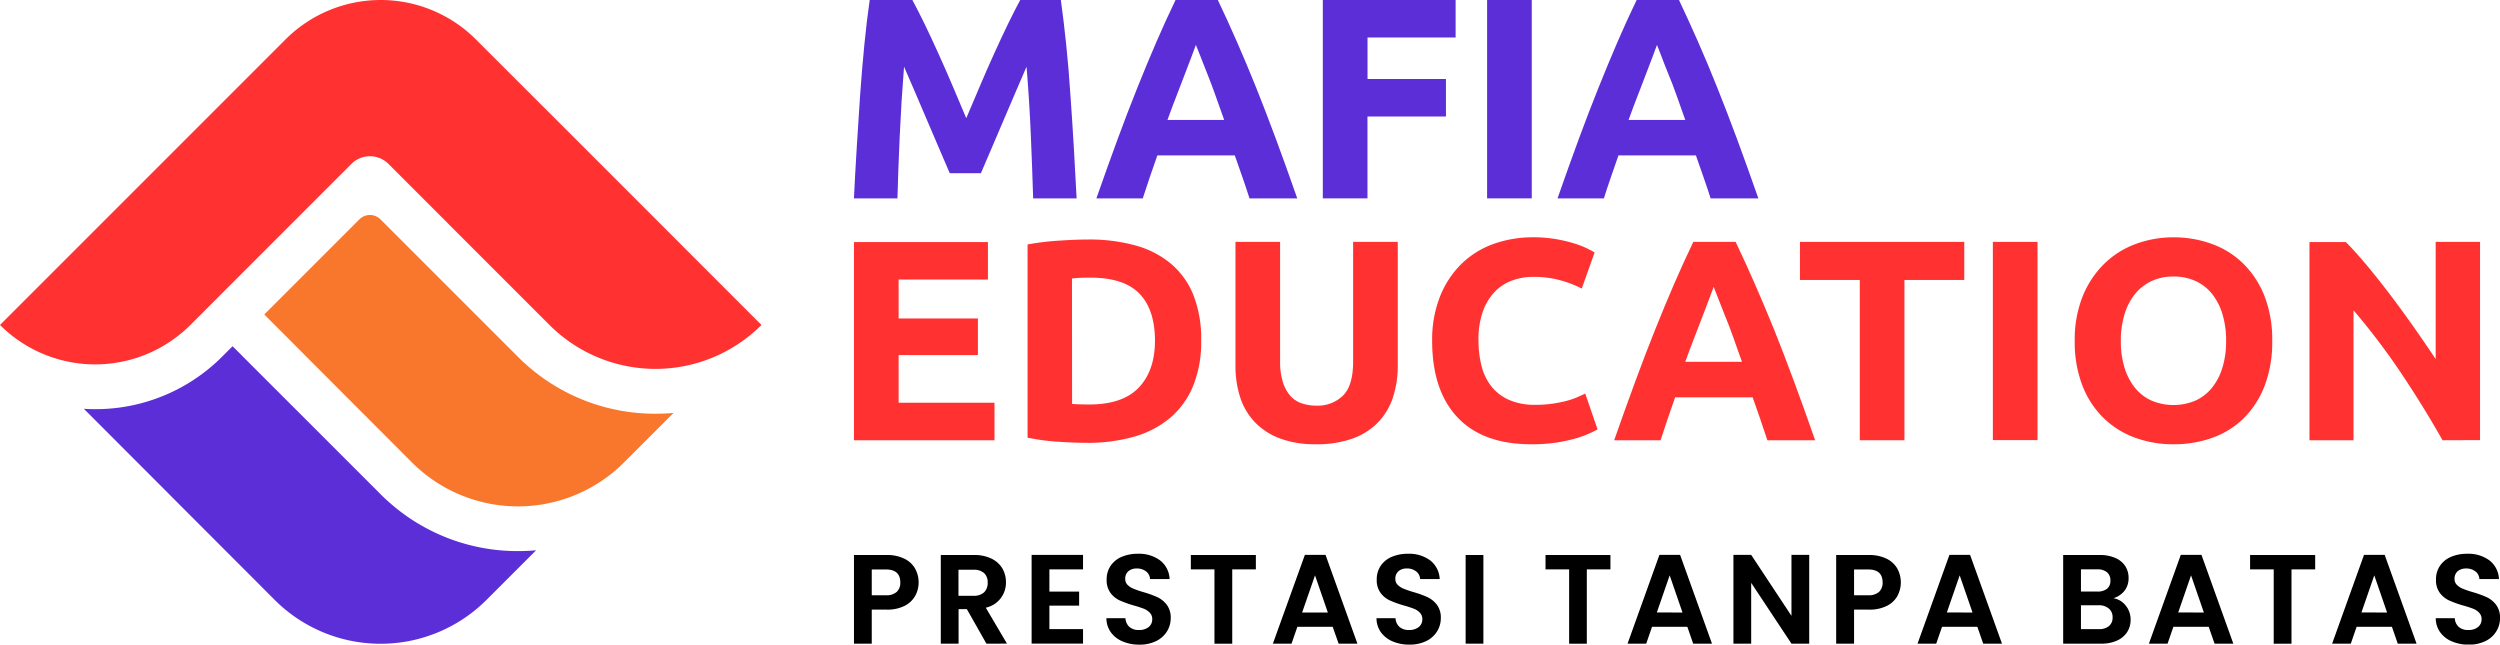<svg xmlns="http://www.w3.org/2000/svg" viewBox="0 0 908.14 234.13"><path d="M244.66,150l-18,18a54.45,54.45,0,0,1-77,0L96,114.24l34.57-34.57a5.4,5.4,0,0,1,7.62,0l49.9,49.9q1.72,1.73,3.54,3.31a70.21,70.21,0,0,0,46.47,17.41C240.31,150.29,242.49,150.19,244.66,150Z" style="fill:#f9762d"/><path d="M208,49.41,184.4,25.85,172.87,14.32h0a48.91,48.91,0,0,0-69.15,0l-3.91,3.92L0,118.05H0a48.91,48.91,0,0,0,69.15,0l58.5-58.51a9.53,9.53,0,0,1,13.46,0l4.8,4.8,23.56,23.57,30.14,30.14a54.44,54.44,0,0,0,77,0h0Z" style="fill:#ff3131"/><path d="M194.75,199.89l-18,18a54.42,54.42,0,0,1-77,0L30.46,148.5a65,65,0,0,0,50.22-18.93l3.8-3.8,53.71,53.7c1.14,1.15,2.33,2.26,3.54,3.31a70.19,70.19,0,0,0,46.47,17.41C190.4,200.19,192.59,200.09,194.75,199.89Z" style="fill:#5b2ed8"/><path d="M331.42,0q1.88,3.44,4.33,8.47t5.1,10.92q2.67,5.88,5.27,12T351,42.94l4.9-11.54q2.59-6.13,5.26-12t5.11-10.92q2.44-5,4.33-8.47h14.76q1,7.17,1.93,16.06t1.55,18.51q.69,9.61,1.25,19.29t1,18.2H375.3q-.32-10.52-.84-22.88T372.9,24.23Q371,28.6,368.73,33.9T364.2,44.5q-2.25,5.31-4.33,10.14c-1.39,3.22-2.58,6-3.55,8.27H345q-1.47-3.44-3.55-8.27T337.11,44.5c-1.49-3.53-3-7.07-4.53-10.6s-2.93-6.76-4.18-9.67q-1,12.57-1.56,25T326,72.06h-15.8q.41-8.53,1-18.2t1.24-19.29Q313.12,25,314,16.06T315.93,0Z" style="fill:#5b2ed8"/><path d="M453.89,72.06q-1.2-3.77-2.58-7.72t-2.76-7.88H420.41c-.91,2.63-1.83,5.26-2.74,7.9s-1.76,5.21-2.55,7.7H398.27q4.08-11.65,7.72-21.53t7.14-18.61q3.5-8.73,6.89-16.58t7-15.34h15.37q3.56,7.49,7,15.34t6.95,16.58q3.5,8.73,7.16,18.61t7.73,21.53ZM434.41,16.32c-.37,1.05-.9,2.48-1.59,4.28s-1.49,3.88-2.38,6.24-1.89,5-3,7.8-2.22,5.81-3.35,8.93h20.6q-1.65-4.69-3.2-9c-1-2.85-2-5.45-2.95-7.81l-2.45-6.24C435.4,18.76,434.84,17.35,434.41,16.32Z" style="fill:#5b2ed8"/><path d="M480.52,72.06V0h48.24V13.62h-32V28.7h28.49V42.32H496.74V72.06Z" style="fill:#5b2ed8"/><path d="M540.2,0h16.22V72.06H540.2Z" style="fill:#5b2ed8"/><path d="M621.39,72.06q-1.2-3.77-2.58-7.72t-2.76-7.88H587.91q-1.36,3.95-2.74,7.9t-2.55,7.7H565.78q4.07-11.65,7.71-21.53t7.15-18.61q3.5-8.73,6.88-16.58t7-15.34h15.38q3.54,7.49,7,15.34t6.94,16.58q3.5,8.73,7.16,18.61t7.73,21.53ZM601.91,16.32c-.37,1.05-.89,2.48-1.59,4.28s-1.49,3.88-2.38,6.24-1.89,5-3,7.8-2.22,5.81-3.35,8.93h20.6q-1.65-4.69-3.2-9c-1-2.85-2-5.45-3-7.81s-1.74-4.44-2.44-6.24S602.34,17.35,601.91,16.32Z" style="fill:#5b2ed8"/><path d="M310.21,159.92v-72h48.66v13.62H326.43v14.14h28.8v13.31h-28.8V146.3h34.83v13.62Z" style="fill:#ff3131"/><path d="M436.33,123.84a42.18,42.18,0,0,1-2.91,16.33,30.26,30.26,0,0,1-8.27,11.54,35.18,35.18,0,0,1-13,6.86,60.66,60.66,0,0,1-17.26,2.29q-4.36,0-10.19-.37a83.09,83.09,0,0,1-11.43-1.5V88.8a95.6,95.6,0,0,1,11.69-1.4Q391,87,395.36,87a62.91,62.91,0,0,1,16.79,2.08,34.3,34.3,0,0,1,13,6.55,29.15,29.15,0,0,1,8.32,11.43A43.39,43.39,0,0,1,436.33,123.84Zm-46.89,22.88c.76.07,1.64.12,2.65.15s2.2.06,3.58.06q12.16,0,18-6.14t5.88-16.95q0-11.32-5.62-17.15t-17.78-5.83c-1.11,0-2.25,0-3.43.06a30.65,30.65,0,0,0-3.32.26Z" style="fill:#ff3131"/><path d="M478,161.38a36.33,36.33,0,0,1-13.1-2.13,24.51,24.51,0,0,1-9.1-5.93,23.71,23.71,0,0,1-5.3-9,37.25,37.25,0,0,1-1.71-11.59V87.87H465v43.46a24.69,24.69,0,0,0,1,7.43,13.57,13.57,0,0,0,2.71,5,9.53,9.53,0,0,0,4.16,2.76,16.36,16.36,0,0,0,5.35.83,13.1,13.1,0,0,0,9.62-3.64q3.69-3.63,3.69-12.37V87.87h16.22v44.81A36.64,36.64,0,0,1,506,144.33a23.92,23.92,0,0,1-5.4,9.09,24.3,24.3,0,0,1-9.26,5.88A38.47,38.47,0,0,1,478,161.38Z" style="fill:#ff3131"/><path d="M556.21,161.38q-17.57,0-26.77-9.78t-9.2-27.76a42.73,42.73,0,0,1,2.8-16A34.44,34.44,0,0,1,530.74,96a32.21,32.21,0,0,1,11.64-7.33A42.1,42.1,0,0,1,557,86.2a47,47,0,0,1,8.32.68,53.39,53.39,0,0,1,6.55,1.56,33.07,33.07,0,0,1,4.68,1.82c1.25.62,2.15,1.11,2.7,1.45l-4.67,13.11a39.27,39.27,0,0,0-7.75-3,37,37,0,0,0-10-1.25,22.18,22.18,0,0,0-7.33,1.25,16.62,16.62,0,0,0-6.35,4,20,20,0,0,0-4.42,7.13,29.83,29.83,0,0,0-1.66,10.6,37.79,37.79,0,0,0,1.09,9.31,19.79,19.79,0,0,0,3.54,7.43,16.88,16.88,0,0,0,6.39,4.94,22.82,22.82,0,0,0,9.57,1.82,43.19,43.19,0,0,0,6.34-.42,45.52,45.52,0,0,0,5-1,26.58,26.58,0,0,0,3.85-1.3c1.11-.49,2.11-.94,3-1.36l4.47,13a37.42,37.42,0,0,1-9.67,3.74A56.21,56.21,0,0,1,556.21,161.38Z" style="fill:#ff3131"/><path d="M642,159.92q-1.2-3.75-2.58-7.71t-2.76-7.88H608.5c-.91,2.62-1.83,5.26-2.74,7.9s-1.76,5.21-2.55,7.69H586.36q4.08-11.64,7.72-21.52t7.14-18.61q3.49-8.73,6.89-16.59t7-15.33h15.37q3.56,7.48,7,15.33t7,16.59q3.49,8.73,7.15,18.61t7.73,21.52ZM622.5,104.19c-.37,1-.9,2.47-1.59,4.27s-1.49,3.89-2.38,6.25-1.89,5-3,7.79-2.22,5.82-3.35,8.93h20.6q-1.65-4.68-3.2-9c-1-2.85-2-5.45-3-7.82l-2.45-6.24C623.49,106.63,622.93,105.21,622.5,104.19Z" style="fill:#ff3131"/><path d="M713.53,87.87V101.7H691.8v58.22H675.58V101.7H653.84V87.87Z" style="fill:#ff3131"/><path d="M723.92,87.87h16.22v72H723.92Z" style="fill:#ff3131"/><path d="M825.4,123.84a44.44,44.44,0,0,1-2.75,16.27,33.45,33.45,0,0,1-7.54,11.75A30.92,30.92,0,0,1,803.72,159a41.44,41.44,0,0,1-14.19,2.39A40.41,40.41,0,0,1,775.6,159a32.05,32.05,0,0,1-11.44-7.13,33.2,33.2,0,0,1-7.69-11.75,43.59,43.59,0,0,1-2.81-16.27,42.22,42.22,0,0,1,2.91-16.27,34.69,34.69,0,0,1,7.85-11.8,32.2,32.2,0,0,1,11.44-7.17,39.13,39.13,0,0,1,13.67-2.4,40.14,40.14,0,0,1,13.93,2.4,31.6,31.6,0,0,1,11.44,7.17,33.94,33.94,0,0,1,7.7,11.8A43.63,43.63,0,0,1,825.4,123.84Zm-55,0a32.63,32.63,0,0,0,1.3,9.57,21.86,21.86,0,0,0,3.74,7.33,16.61,16.61,0,0,0,6,4.73,20.52,20.52,0,0,0,16.17,0,16.53,16.53,0,0,0,6-4.73,21.68,21.68,0,0,0,3.74-7.33,32.63,32.63,0,0,0,1.3-9.57,33.1,33.1,0,0,0-1.3-9.61,21.71,21.71,0,0,0-3.74-7.39,16.53,16.53,0,0,0-6-4.73,18.92,18.92,0,0,0-8.06-1.66,18.41,18.41,0,0,0-8.11,1.71,17.1,17.1,0,0,0-6,4.79,21.74,21.74,0,0,0-3.74,7.38A32.79,32.79,0,0,0,770.4,123.84Z" style="fill:#ff3131"/><path d="M887.27,159.92q-7-12.37-15.08-24.43a247.24,247.24,0,0,0-17.26-22.77v47.2h-16v-72h13.2q3.43,3.43,7.59,8.42T868.19,107q4.3,5.67,8.58,11.75t8,11.69V87.87h16.12v72Z" style="fill:#ff3131"/><path d="M332.46,216.42a8.93,8.93,0,0,1-3.82,3.64,13.86,13.86,0,0,1-6.58,1.39h-5.39v12.36h-6.46v-32.2h11.85a14.22,14.22,0,0,1,6.37,1.3,8.94,8.94,0,0,1,3.94,3.55,10.37,10.37,0,0,1,.09,10ZM325.75,215a4.49,4.49,0,0,0,1.29-3.43q0-4.71-5.25-4.71h-5.12v9.37h5.12A5.56,5.56,0,0,0,325.75,215Z"/><path d="M358.32,233.81l-7.11-12.55h-3v12.55h-6.46v-32.2H353.8a14,14,0,0,1,6.36,1.32,9.21,9.21,0,0,1,3.95,3.55,9.75,9.75,0,0,1,1.31,5,9.29,9.29,0,0,1-7.33,9.27l7.7,13.05Zm-10.15-17.39h5.4a5.37,5.37,0,0,0,3.92-1.27,4.71,4.71,0,0,0,1.29-3.53,4.49,4.49,0,0,0-1.29-3.43,5.5,5.5,0,0,0-3.92-1.22h-5.4Z"/><path d="M381.2,206.83v8.07H392V220H381.2v8.53h12.22v5.26H374.74V201.57h18.68v5.26Z"/><path d="M407.79,233a10,10,0,0,1-4.27-3.32,8.78,8.78,0,0,1-1.61-5.12h6.92a4.5,4.5,0,0,0,1.4,3.14,5,5,0,0,0,3.49,1.15,5.38,5.38,0,0,0,3.55-1.08,3.54,3.54,0,0,0,1.29-2.84,3.25,3.25,0,0,0-.88-2.35,6.1,6.1,0,0,0-2.19-1.46,37.43,37.43,0,0,0-3.62-1.17,39.63,39.63,0,0,1-5.1-1.83,8.85,8.85,0,0,1-3.36-2.72,7.71,7.71,0,0,1-1.41-4.86,8.76,8.76,0,0,1,1.43-5,9.15,9.15,0,0,1,4-3.25,14.66,14.66,0,0,1,5.91-1.13,12.81,12.81,0,0,1,8.09,2.42,9,9,0,0,1,3.44,6.76h-7.11a3.68,3.68,0,0,0-1.4-2.74,5.33,5.33,0,0,0-3.48-1.09,4.53,4.53,0,0,0-3,1,3.53,3.53,0,0,0-1.13,2.82,2.9,2.9,0,0,0,.86,2.14,6.38,6.38,0,0,0,2.12,1.38,35.85,35.85,0,0,0,3.57,1.23,37.56,37.56,0,0,1,5.12,1.84,9.26,9.26,0,0,1,3.42,2.77,7.7,7.7,0,0,1,1.43,4.84,9.13,9.13,0,0,1-1.34,4.8,9.44,9.44,0,0,1-3.92,3.53,13.47,13.47,0,0,1-6.14,1.31A15.26,15.26,0,0,1,407.79,233Z"/><path d="M456.2,201.61v5.22h-8.58v27h-6.46v-27h-8.58v-5.22Z"/><path d="M484.1,227.68H471.28l-2.12,6.13h-6.78L474,201.57h7.51l11.58,32.24h-6.82Zm-1.75-5.17L477.69,209,473,222.51Z"/><path d="M505.9,233a10,10,0,0,1-4.27-3.32,8.78,8.78,0,0,1-1.61-5.12h6.92a4.5,4.5,0,0,0,1.4,3.14,5,5,0,0,0,3.49,1.15,5.38,5.38,0,0,0,3.55-1.08,3.54,3.54,0,0,0,1.29-2.84,3.25,3.25,0,0,0-.88-2.35,6.1,6.1,0,0,0-2.19-1.46,37.43,37.43,0,0,0-3.62-1.17,39.63,39.63,0,0,1-5.1-1.83,8.85,8.85,0,0,1-3.36-2.72,7.71,7.71,0,0,1-1.41-4.86,8.76,8.76,0,0,1,1.43-5,9.15,9.15,0,0,1,4-3.25,14.66,14.66,0,0,1,5.91-1.13,12.81,12.81,0,0,1,8.09,2.42,9,9,0,0,1,3.44,6.76h-7.11a3.68,3.68,0,0,0-1.4-2.74A5.34,5.34,0,0,0,511,206.5a4.52,4.52,0,0,0-3,1,3.53,3.53,0,0,0-1.13,2.82,2.9,2.9,0,0,0,.86,2.14,6.38,6.38,0,0,0,2.12,1.38,35.85,35.85,0,0,0,3.57,1.23,37.56,37.56,0,0,1,5.12,1.84,9.34,9.34,0,0,1,3.42,2.77,7.7,7.7,0,0,1,1.43,4.84,9.13,9.13,0,0,1-1.34,4.8,9.44,9.44,0,0,1-3.92,3.53,13.47,13.47,0,0,1-6.14,1.31A15.26,15.26,0,0,1,505.9,233Z"/><path d="M538.85,201.61v32.2H532.4v-32.2Z"/><path d="M585,201.61v5.22h-8.58v27H570v-27h-8.58v-5.22Z"/><path d="M612.93,227.68H600.11L598,233.81h-6.78l11.57-32.24h7.52l11.58,32.24h-6.83Zm-1.75-5.17L606.52,209l-4.66,13.47Z"/><path d="M657.21,233.81h-6.45l-14.63-22.09v22.09h-6.45V201.57h6.45l14.63,22.14V201.57h6.45Z"/><path d="M689.29,216.42a8.93,8.93,0,0,1-3.82,3.64,13.86,13.86,0,0,1-6.58,1.39H673.5v12.36H667v-32.2h11.85a14.25,14.25,0,0,1,6.37,1.3,9,9,0,0,1,3.94,3.55,10.37,10.37,0,0,1,.09,10ZM682.58,215a4.49,4.49,0,0,0,1.29-3.43q0-4.71-5.25-4.71H673.5v9.37h5.12A5.56,5.56,0,0,0,682.58,215Z"/><path d="M718.28,227.68H705.46l-2.12,6.13h-6.78l11.58-32.24h7.51l11.58,32.24h-6.82Zm-1.75-5.17L711.87,209l-4.66,13.47Z"/><path d="M772.2,220a8,8,0,0,1,1.76,5.07,8.23,8.23,0,0,1-1.27,4.55A8.45,8.45,0,0,1,769,232.7a13.4,13.4,0,0,1-5.67,1.11H749.46v-32.2h13.29a13.76,13.76,0,0,1,5.65,1.07,8.05,8.05,0,0,1,3.6,2.95,7.76,7.76,0,0,1,1.22,4.29,7.33,7.33,0,0,1-1.5,4.7,8.09,8.09,0,0,1-4,2.68A7.2,7.2,0,0,1,772.2,220Zm-16.28-5.12h5.91a5.42,5.42,0,0,0,3.55-1,3.64,3.64,0,0,0,1.24-3,3.72,3.72,0,0,0-1.24-3,5.32,5.32,0,0,0-3.55-1.06h-5.91Zm10.17,12.54a3.85,3.85,0,0,0,1.32-3.13,4,4,0,0,0-1.39-3.25,5.53,5.53,0,0,0-3.73-1.18h-6.37v8.67h6.5A5.51,5.51,0,0,0,766.09,227.44Z"/><path d="M802.32,227.68H789.5l-2.12,6.13H780.6l11.58-32.24h7.52l11.57,32.24h-6.82Zm-1.75-5.17L795.91,209l-4.66,13.47Z"/><path d="M841,201.61v5.22H832.4v27h-6.46v-27h-8.58v-5.22Z"/><path d="M868.88,227.68H856.06l-2.12,6.13h-6.78l11.58-32.24h7.51l11.58,32.24H871Zm-1.75-5.17L862.47,209l-4.66,13.47Z"/><path d="M890.68,233a10,10,0,0,1-4.27-3.32,8.78,8.78,0,0,1-1.61-5.12h6.92a4.5,4.5,0,0,0,1.4,3.14,5,5,0,0,0,3.49,1.15,5.38,5.38,0,0,0,3.55-1.08,3.54,3.54,0,0,0,1.29-2.84,3.25,3.25,0,0,0-.88-2.35,6.1,6.1,0,0,0-2.19-1.46,37.43,37.43,0,0,0-3.62-1.17,39.63,39.63,0,0,1-5.1-1.83,8.85,8.85,0,0,1-3.36-2.72,7.71,7.71,0,0,1-1.41-4.86,8.76,8.76,0,0,1,1.43-5,9.15,9.15,0,0,1,4-3.25,14.66,14.66,0,0,1,5.91-1.13,12.81,12.81,0,0,1,8.09,2.42,9,9,0,0,1,3.44,6.76h-7.11a3.68,3.68,0,0,0-1.4-2.74,5.34,5.34,0,0,0-3.49-1.09,4.52,4.52,0,0,0-3,1,3.53,3.53,0,0,0-1.13,2.82,2.9,2.9,0,0,0,.86,2.14,6.38,6.38,0,0,0,2.12,1.38,35.85,35.85,0,0,0,3.57,1.23,37.56,37.56,0,0,1,5.12,1.84,9.34,9.34,0,0,1,3.42,2.77,7.7,7.7,0,0,1,1.43,4.84,9.13,9.13,0,0,1-1.34,4.8,9.44,9.44,0,0,1-3.92,3.53,13.47,13.47,0,0,1-6.14,1.31A15.26,15.26,0,0,1,890.68,233Z"/></svg>